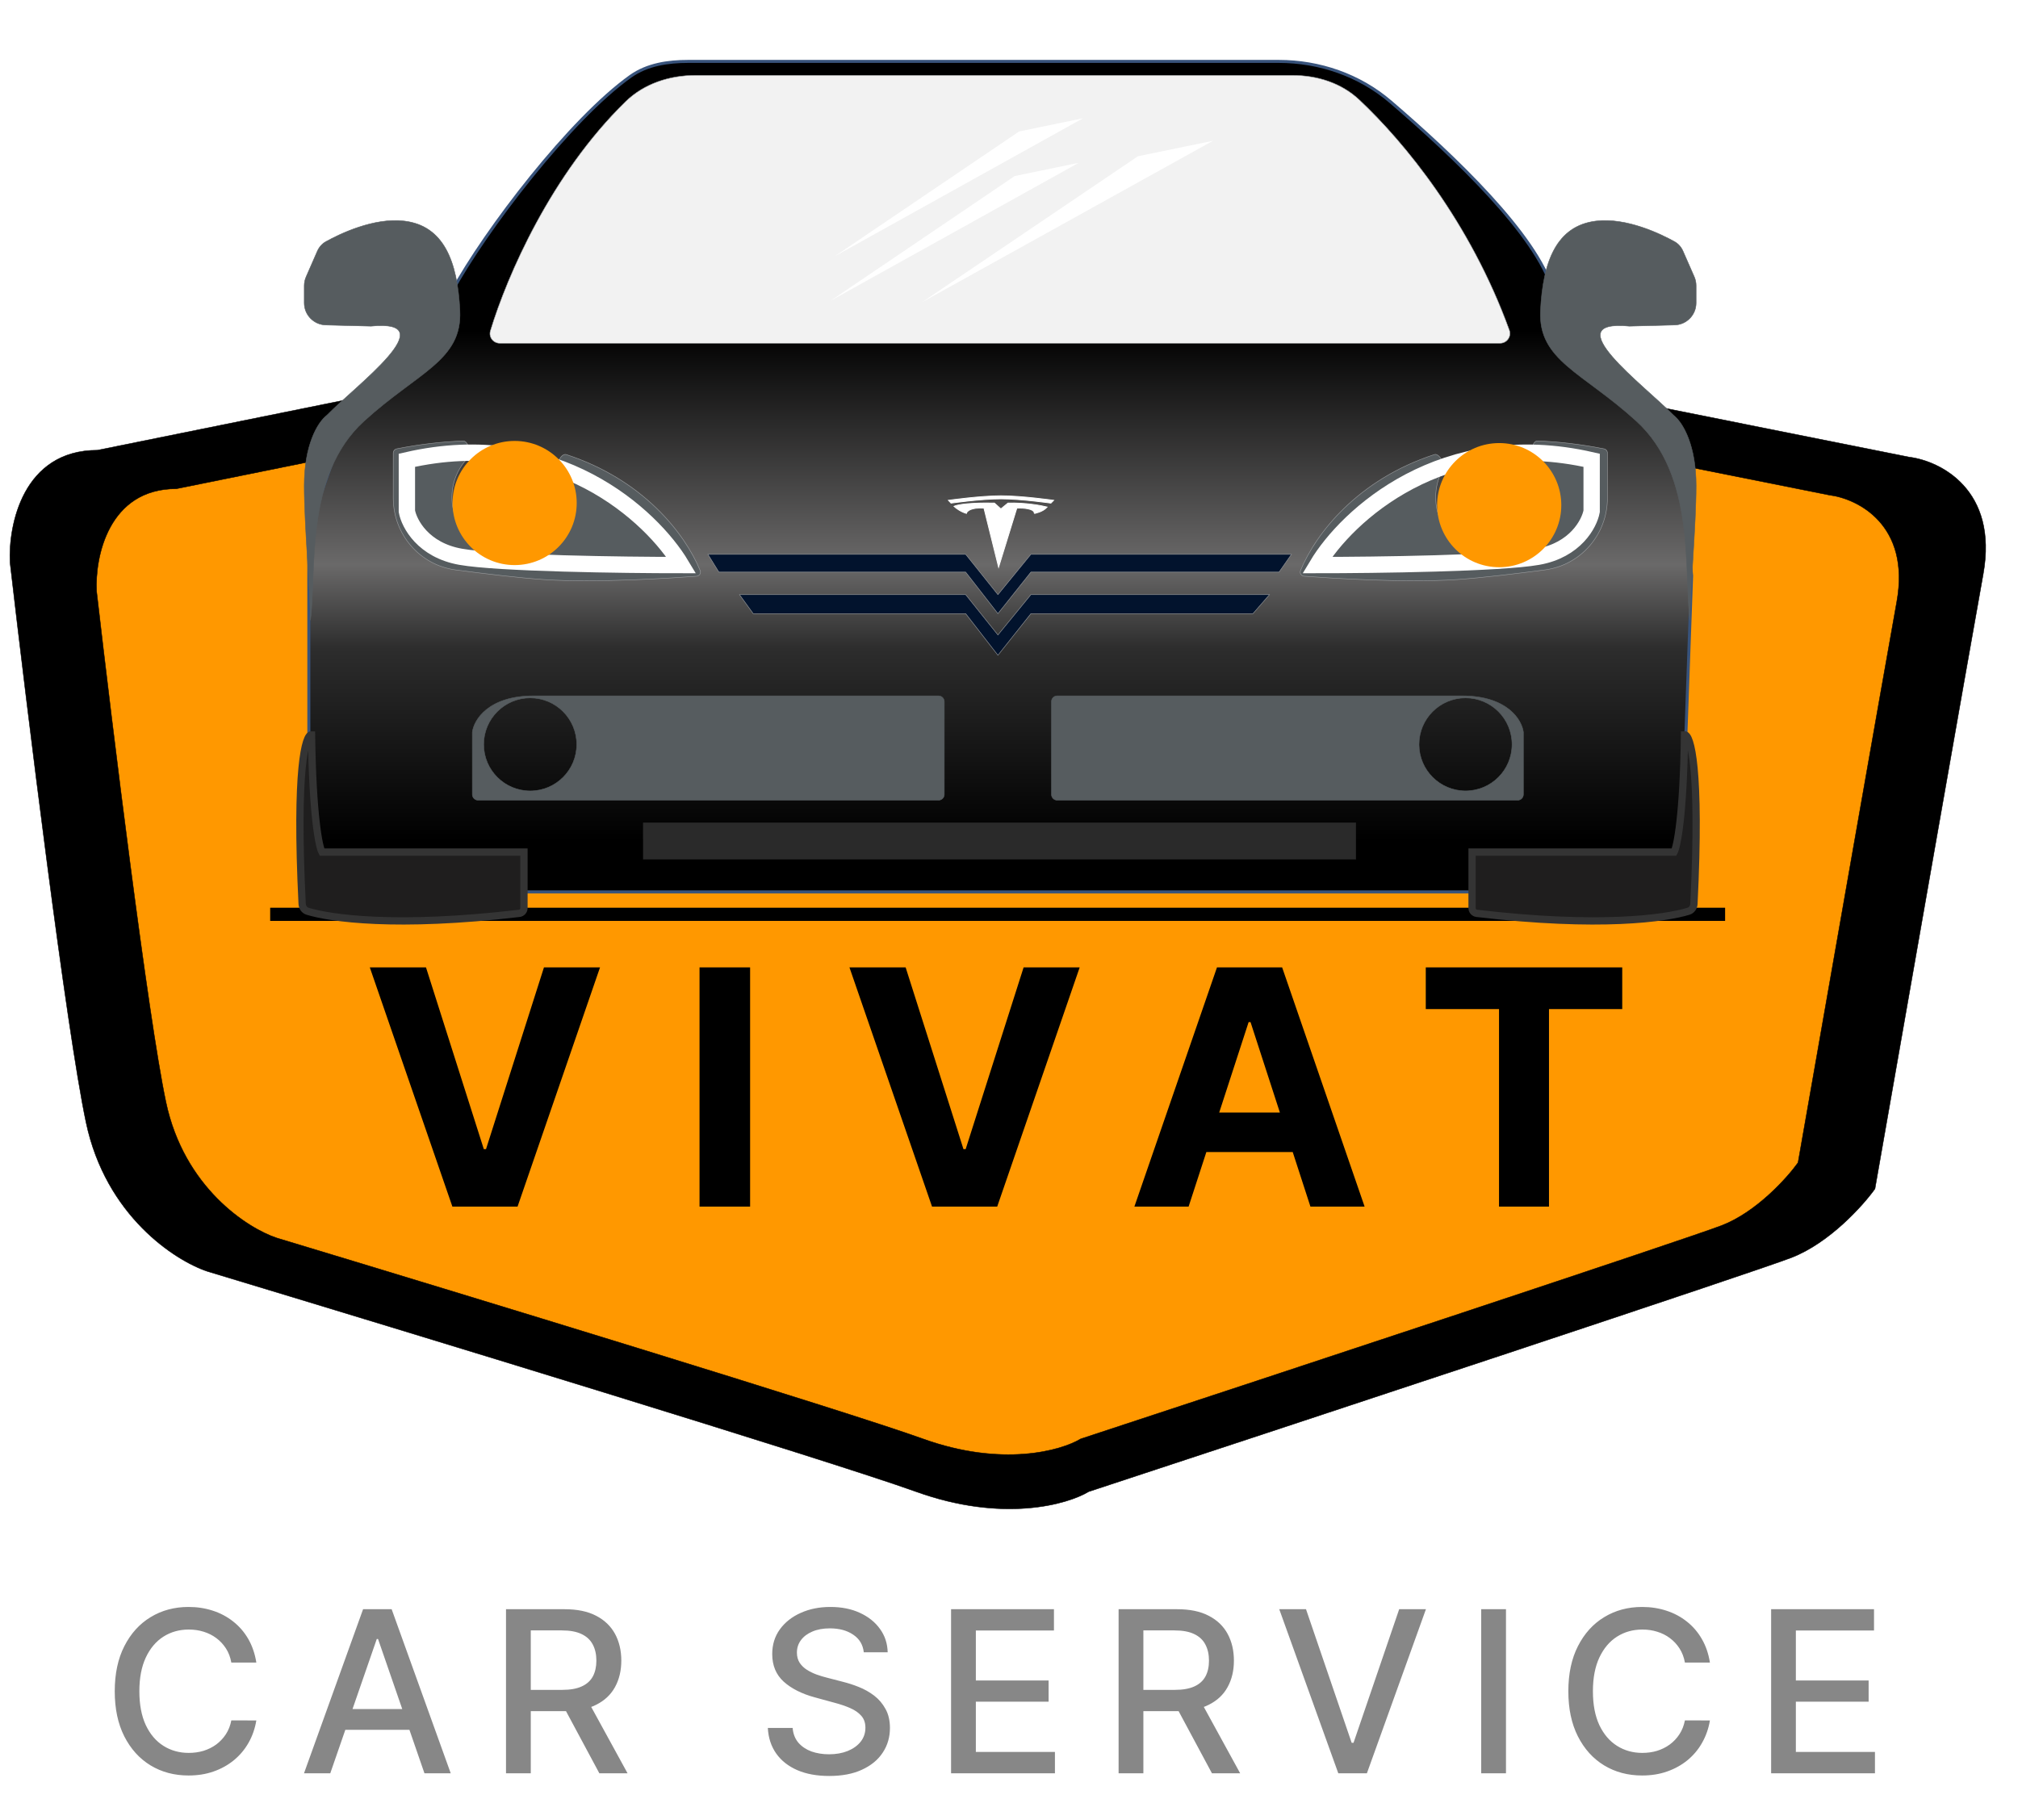 <svg width="51" height="46" viewBox="0 0 51 46" fill="none" xmlns="http://www.w3.org/2000/svg">
<path d="M24.779 6.857L2.462 11.379C0.58 11.379 0.206 13.273 0.254 14.22C0.686 17.95 1.675 26.002 2.174 28.367C2.673 30.733 4.429 31.866 5.245 32.136C10.301 33.663 20.959 36.914 23.148 37.702C25.336 38.491 26.971 38.031 27.515 37.702C33.035 35.885 44.313 32.159 45.273 31.788C46.233 31.417 47.081 30.474 47.385 30.049C48.137 25.758 49.737 16.644 50.121 14.51C50.505 12.377 49.033 11.65 48.249 11.553L24.779 6.857Z" fill="black" stroke="black" stroke-width="0.011"/>
<path d="M24.817 8.228L4.455 12.354C2.739 12.354 2.397 14.082 2.441 14.946C2.835 18.349 3.737 25.695 4.193 27.853C4.648 30.011 6.251 31.044 6.995 31.291C11.607 32.684 21.331 35.65 23.328 36.369C25.325 37.088 26.816 36.669 27.312 36.369C32.348 34.712 42.638 31.312 43.514 30.974C44.39 30.635 45.163 29.775 45.441 29.387C46.127 25.472 47.586 17.157 47.936 15.21C48.287 13.264 46.944 12.601 46.229 12.513L24.817 8.228Z" fill="#FF9800" stroke="black" stroke-width="0.011"/>
<path d="M10.766 24.452L12.227 29.045H12.283L13.747 24.452H15.164L13.08 30.498H11.433L9.346 24.452H10.766ZM18.957 24.452V30.498H17.679V24.452H18.957ZM22.888 24.452L24.349 29.045H24.405L25.869 24.452H27.286L25.202 30.498H23.555L21.468 24.452H22.888ZM30.039 30.498H28.669L30.756 24.452H32.403L34.487 30.498H33.118L31.604 25.834H31.556L30.039 30.498ZM29.953 28.121H33.189V29.119H29.953V28.121ZM36.033 25.506V24.452H40.998V25.506H39.147V30.498H37.884V25.506H36.033Z" fill="black"/>
<path d="M6.478 42.022H5.846C5.822 41.887 5.777 41.769 5.711 41.666C5.644 41.563 5.563 41.476 5.468 41.405C5.372 41.333 5.264 41.279 5.146 41.243C5.028 41.206 4.903 41.188 4.771 41.188C4.532 41.188 4.318 41.248 4.129 41.368C3.942 41.488 3.793 41.664 3.684 41.897C3.576 42.129 3.522 42.412 3.522 42.747C3.522 43.085 3.576 43.37 3.684 43.602C3.793 43.834 3.942 44.009 4.131 44.128C4.32 44.247 4.533 44.306 4.769 44.306C4.9 44.306 5.024 44.289 5.142 44.254C5.26 44.217 5.368 44.164 5.464 44.094C5.559 44.023 5.64 43.938 5.707 43.837C5.774 43.734 5.821 43.617 5.846 43.484L6.478 43.486C6.444 43.69 6.379 43.878 6.282 44.049C6.186 44.219 6.062 44.366 5.911 44.491C5.761 44.613 5.59 44.709 5.397 44.776C5.204 44.844 4.993 44.877 4.765 44.877C4.406 44.877 4.086 44.792 3.805 44.622C3.524 44.451 3.303 44.206 3.141 43.887C2.98 43.569 2.9 43.189 2.9 42.747C2.9 42.304 2.981 41.924 3.143 41.607C3.305 41.289 3.526 41.044 3.807 40.874C4.088 40.703 4.407 40.617 4.765 40.617C4.985 40.617 5.19 40.649 5.381 40.712C5.572 40.774 5.744 40.866 5.897 40.988C6.049 41.108 6.176 41.255 6.276 41.429C6.375 41.602 6.443 41.8 6.478 42.022ZM8.347 44.821H7.683L9.176 40.674H9.898L11.391 44.821H10.727L9.554 41.427H9.522L8.347 44.821ZM8.459 43.197H10.613V43.723H8.459V43.197ZM12.788 44.821V40.674H14.266C14.587 40.674 14.854 40.729 15.066 40.84C15.279 40.95 15.438 41.104 15.544 41.299C15.649 41.494 15.702 41.718 15.702 41.974C15.702 42.227 15.648 42.451 15.542 42.644C15.436 42.836 15.277 42.985 15.064 43.091C14.852 43.198 14.585 43.251 14.264 43.251H13.144V42.713H14.207C14.41 42.713 14.575 42.684 14.701 42.626C14.83 42.568 14.923 42.483 14.983 42.373C15.042 42.262 15.072 42.129 15.072 41.974C15.072 41.817 15.042 41.681 14.981 41.567C14.921 41.452 14.828 41.364 14.699 41.303C14.572 41.241 14.406 41.21 14.199 41.21H13.414V44.821H12.788ZM14.835 42.95L15.86 44.821H15.147L14.143 42.95H14.835ZM21.83 41.763C21.809 41.571 21.72 41.423 21.563 41.318C21.407 41.211 21.209 41.158 20.972 41.158C20.802 41.158 20.655 41.185 20.53 41.239C20.406 41.291 20.31 41.364 20.241 41.457C20.173 41.549 20.14 41.654 20.14 41.771C20.14 41.87 20.163 41.955 20.208 42.026C20.256 42.098 20.317 42.158 20.393 42.206C20.47 42.254 20.552 42.294 20.64 42.326C20.727 42.357 20.812 42.383 20.893 42.403L21.298 42.508C21.43 42.541 21.566 42.584 21.705 42.64C21.844 42.695 21.973 42.768 22.092 42.858C22.21 42.949 22.306 43.061 22.379 43.195C22.453 43.328 22.491 43.488 22.491 43.675C22.491 43.909 22.43 44.118 22.308 44.3C22.188 44.483 22.013 44.626 21.784 44.731C21.556 44.837 21.28 44.889 20.956 44.889C20.645 44.889 20.377 44.84 20.15 44.742C19.923 44.643 19.745 44.503 19.617 44.322C19.489 44.14 19.418 43.924 19.405 43.675H20.032C20.044 43.824 20.093 43.949 20.178 44.049C20.265 44.148 20.375 44.221 20.508 44.27C20.643 44.317 20.791 44.341 20.952 44.341C21.128 44.341 21.286 44.313 21.423 44.258C21.562 44.201 21.672 44.123 21.751 44.023C21.831 43.922 21.871 43.803 21.871 43.669C21.871 43.546 21.836 43.445 21.766 43.367C21.697 43.288 21.603 43.224 21.484 43.172C21.367 43.121 21.234 43.076 21.085 43.037L20.595 42.903C20.263 42.813 20 42.68 19.805 42.504C19.613 42.329 19.516 42.096 19.516 41.808C19.516 41.569 19.581 41.36 19.71 41.182C19.84 41.004 20.015 40.865 20.237 40.767C20.458 40.667 20.708 40.617 20.986 40.617C21.267 40.617 21.515 40.666 21.729 40.765C21.945 40.863 22.115 40.999 22.239 41.172C22.364 41.343 22.428 41.54 22.434 41.763H21.83ZM24.036 44.821V40.674H26.636V41.212H24.662V42.476H26.501V43.012H24.662V44.282H26.661V44.821H24.036ZM28.27 44.821V40.674H29.748C30.07 40.674 30.336 40.729 30.548 40.84C30.762 40.95 30.921 41.104 31.026 41.299C31.131 41.494 31.184 41.718 31.184 41.974C31.184 42.227 31.131 42.451 31.024 42.644C30.919 42.836 30.76 42.985 30.546 43.091C30.334 43.198 30.068 43.251 29.747 43.251H28.627V42.713H29.69C29.892 42.713 30.057 42.684 30.184 42.626C30.312 42.568 30.406 42.483 30.465 42.373C30.525 42.262 30.554 42.129 30.554 41.974C30.554 41.817 30.524 41.681 30.463 41.567C30.404 41.452 30.31 41.364 30.182 41.303C30.055 41.241 29.888 41.21 29.682 41.21H28.896V44.821H28.27ZM30.317 42.95L31.342 44.821H30.629L29.625 42.95H30.317ZM33.006 40.674L34.16 44.051H34.207L35.361 40.674H36.037L34.545 44.821H33.822L32.33 40.674H33.006ZM38.06 40.674V44.821H37.434V40.674H38.06ZM43.214 42.022H42.582C42.558 41.887 42.512 41.769 42.446 41.666C42.38 41.563 42.299 41.476 42.203 41.405C42.108 41.333 42 41.279 41.881 41.243C41.764 41.206 41.639 41.188 41.507 41.188C41.268 41.188 41.054 41.248 40.865 41.368C40.677 41.488 40.529 41.664 40.419 41.897C40.311 42.129 40.257 42.412 40.257 42.747C40.257 43.085 40.311 43.37 40.419 43.602C40.529 43.834 40.678 44.009 40.867 44.128C41.056 44.247 41.269 44.306 41.505 44.306C41.636 44.306 41.76 44.289 41.877 44.254C41.996 44.217 42.103 44.164 42.199 44.094C42.295 44.023 42.376 43.938 42.442 43.837C42.51 43.734 42.556 43.617 42.582 43.484L43.214 43.486C43.18 43.69 43.114 43.878 43.017 44.049C42.922 44.219 42.798 44.366 42.647 44.491C42.497 44.613 42.325 44.709 42.132 44.776C41.939 44.844 41.729 44.877 41.501 44.877C41.142 44.877 40.822 44.792 40.541 44.622C40.26 44.451 40.039 44.206 39.877 43.887C39.716 43.569 39.636 43.189 39.636 42.747C39.636 42.304 39.717 41.924 39.879 41.607C40.041 41.289 40.262 41.044 40.543 40.874C40.824 40.703 41.143 40.617 41.501 40.617C41.721 40.617 41.926 40.649 42.116 40.712C42.308 40.774 42.48 40.866 42.633 40.988C42.785 41.108 42.911 41.255 43.011 41.429C43.111 41.602 43.179 41.8 43.214 42.022ZM44.761 44.821V40.674H47.361V41.212H45.386V42.476H47.225V43.012H45.386V44.282H47.385V44.821H44.761Z" fill="#878787"/>
<line x1="6.828" y1="23.11" x2="43.598" y2="23.11" stroke="black" stroke-width="0.333"/>
<path d="M15.938 1.927C14.416 3.009 12.273 5.81 11.421 7.372C11.412 7.388 11.406 7.404 11.4 7.421L11.17 8.125C11.154 8.174 11.126 8.218 11.088 8.253L8.924 10.252C8.888 10.286 8.86 10.328 8.844 10.375L7.821 13.324C7.81 13.356 7.805 13.389 7.805 13.423V19.583L7.954 22.258C7.963 22.418 8.095 22.543 8.256 22.543H42.172C42.334 22.543 42.468 22.414 42.474 22.252L42.751 14.55L42.471 11.576C42.466 11.518 42.444 11.463 42.408 11.418L40.881 9.48C40.803 9.381 40.669 9.346 40.547 9.319C40.206 9.244 39.666 8.787 39.24 7.335C38.83 5.936 36.769 3.968 35.143 2.573C34.358 1.9 33.349 1.552 32.315 1.552L17.394 1.552C16.879 1.552 16.358 1.629 15.938 1.927Z" fill="url(#paint0_linear_157_11799)" stroke="#38537B" stroke-width="0.076"/>
<path d="M34.263 20.799H16.258V21.716H34.263V20.799Z" fill="#2A2A2A" stroke="#2A2A2A" stroke-width="0.012"/>
<path d="M42.309 21.537H37.203V22.953C37.203 23.021 37.255 23.078 37.322 23.086C40.439 23.453 42.102 23.209 42.674 23.032C42.754 23.007 42.806 22.931 42.81 22.847C42.98 19.406 42.724 18.561 42.572 18.572C42.546 20.601 42.385 21.394 42.309 21.537Z" fill="#1F1E1E" stroke="#343434" stroke-width="0.184"/>
<path d="M8.137 21.537H13.242V22.953C13.242 23.021 13.19 23.078 13.123 23.086C10.007 23.453 8.344 23.209 7.771 23.032C7.691 23.007 7.64 22.931 7.636 22.847C7.465 19.406 7.722 18.561 7.873 18.572C7.9 20.601 8.06 21.394 8.137 21.537Z" fill="#1F1E1E" stroke="#343434" stroke-width="0.184"/>
<path d="M42.29 10.492C41.56 9.742 39.282 8.061 41.18 8.244L42.322 8.215C42.624 8.207 42.865 7.96 42.865 7.657V7.221C42.865 7.144 42.85 7.068 42.819 6.997L42.535 6.35C42.491 6.248 42.418 6.162 42.321 6.108C41.982 5.92 41.112 5.493 40.336 5.587C39.347 5.707 38.992 6.595 38.932 7.854C38.872 9.113 39.989 9.4 41.355 10.644C42.865 12.02 42.549 14.439 42.709 15.678C42.709 14.979 42.865 13.282 42.865 12.275C42.865 11.267 42.539 10.682 42.29 10.492Z" fill="#565C5F" stroke="#565C5F" stroke-width="0.012"/>
<path d="M8.265 10.492C8.995 9.742 11.273 8.061 9.374 8.244L8.233 8.215C7.93 8.207 7.689 7.96 7.689 7.657V7.221C7.689 7.144 7.705 7.068 7.736 6.997L8.019 6.35C8.064 6.248 8.137 6.162 8.234 6.108C8.573 5.92 9.443 5.493 10.219 5.587C11.208 5.707 11.563 6.595 11.623 7.854C11.683 9.113 10.566 9.4 9.2 10.644C7.689 12.02 8.005 14.439 7.845 15.678C7.845 14.979 7.689 13.282 7.689 12.275C7.689 11.267 8.015 10.682 8.265 10.492Z" fill="#565C5F" stroke="#565C5F" stroke-width="0.012"/>
<path d="M32.664 1.904H17.577C16.923 1.904 16.277 2.112 15.809 2.569C13.931 4.402 12.816 6.967 12.393 8.362C12.345 8.52 12.466 8.676 12.631 8.676H37.91C38.082 8.676 38.204 8.507 38.145 8.344C37.154 5.61 35.492 3.592 34.351 2.521C33.898 2.095 33.286 1.904 32.664 1.904Z" fill="#F2F2F2" stroke="#9C9EA0" stroke-width="0.012"/>
<path d="M18.168 14.46L17.891 14.011H24.405L25.22 15.03L26.054 14.011H32.638L32.325 14.46H26.054L25.22 15.51L24.405 14.46H18.168Z" fill="#02132D"/>
<path d="M19.036 15.51L18.689 15.03H24.405L25.22 16.049L26.054 15.03H32.082L31.666 15.51H26.054L25.22 16.562L24.405 15.51H19.036Z" fill="#02132D"/>
<path d="M18.168 14.46L17.891 14.011H24.405L25.22 15.03L26.054 14.011H32.638L32.325 14.46H26.054L25.22 15.51L24.405 14.46H18.168Z" stroke="#9C9EA0" stroke-width="0.012"/>
<path d="M19.036 15.51L18.689 15.03H24.405L25.22 16.049L26.054 15.03H32.082L31.666 15.51H26.054L25.22 16.562L24.405 15.51H19.036Z" stroke="#9C9EA0" stroke-width="0.012"/>
<path fill-rule="evenodd" clip-rule="evenodd" d="M12.084 20.226C12.003 20.226 11.938 20.16 11.938 20.08V18.506C11.976 18.2 12.339 17.588 13.486 17.588H23.718C23.799 17.588 23.864 17.654 23.864 17.734V20.08C23.864 20.16 23.799 20.226 23.718 20.226H12.084ZM13.4 19.991C14.049 19.991 14.575 19.465 14.575 18.816C14.575 18.167 14.049 17.64 13.4 17.64C12.751 17.64 12.224 18.167 12.224 18.816C12.224 19.465 12.751 19.991 13.4 19.991Z" fill="#565C5F"/>
<path d="M11.938 18.506L11.931 18.505V18.506H11.938ZM11.931 18.506V20.08H11.944V18.506H11.931ZM13.486 17.582C12.336 17.582 11.97 18.195 11.931 18.505L11.944 18.506C11.981 18.204 12.341 17.594 13.486 17.594V17.582ZM23.718 17.582H13.486V17.594H23.718V17.582ZM23.871 20.08V17.734H23.858V20.08H23.871ZM12.084 20.232H23.718V20.22H12.084V20.232ZM14.569 18.816C14.569 19.462 14.046 19.985 13.4 19.985V19.997C14.052 19.997 14.581 19.468 14.581 18.816H14.569ZM13.4 17.646C14.046 17.646 14.569 18.17 14.569 18.816H14.581C14.581 18.163 14.052 17.634 13.4 17.634V17.646ZM12.23 18.816C12.23 18.17 12.754 17.646 13.4 17.646V17.634C12.747 17.634 12.218 18.163 12.218 18.816H12.23ZM13.4 19.985C12.754 19.985 12.23 19.462 12.23 18.816H12.218C12.218 19.468 12.747 19.997 13.4 19.997V19.985ZM23.858 20.08C23.858 20.157 23.796 20.22 23.718 20.22V20.232C23.802 20.232 23.871 20.164 23.871 20.08H23.858ZM23.718 17.594C23.796 17.594 23.858 17.657 23.858 17.734H23.871C23.871 17.65 23.802 17.582 23.718 17.582V17.594ZM11.931 20.08C11.931 20.164 12 20.232 12.084 20.232V20.22C12.006 20.22 11.944 20.157 11.944 20.08H11.931Z" fill="#565C5F"/>
<path fill-rule="evenodd" clip-rule="evenodd" d="M38.354 20.226C38.435 20.226 38.5 20.16 38.5 20.08V18.506C38.462 18.2 38.099 17.588 36.952 17.588H26.719C26.638 17.588 26.573 17.654 26.573 17.734V20.08C26.573 20.16 26.638 20.226 26.719 20.226H38.354ZM37.038 19.991C36.389 19.991 35.862 19.464 35.862 18.815C35.862 18.166 36.389 17.64 37.038 17.64C37.687 17.64 38.213 18.166 38.213 18.815C38.213 19.464 37.687 19.991 37.038 19.991Z" fill="#565C5F"/>
<path d="M38.5 18.506L38.506 18.505V18.506H38.5ZM38.506 18.506V20.08H38.494V18.506H38.506ZM36.952 17.582C38.101 17.582 38.467 18.195 38.506 18.505L38.494 18.506C38.456 18.204 38.096 17.594 36.952 17.594V17.582ZM26.719 17.582H36.952V17.594H26.719V17.582ZM26.567 20.08V17.734H26.579V20.08H26.567ZM38.354 20.232H26.719V20.22H38.354V20.232ZM35.868 18.815C35.868 19.461 36.392 19.984 37.038 19.984V19.997C36.385 19.997 35.856 19.468 35.856 18.815H35.868ZM37.038 17.646C36.392 17.646 35.868 18.169 35.868 18.815H35.856C35.856 18.162 36.385 17.633 37.038 17.633V17.646ZM38.207 18.815C38.207 18.169 37.684 17.646 37.038 17.646V17.633C37.69 17.633 38.219 18.162 38.219 18.815H38.207ZM37.038 19.984C37.684 19.984 38.207 19.461 38.207 18.815H38.219C38.219 19.468 37.69 19.997 37.038 19.997V19.984ZM26.579 20.08C26.579 20.157 26.642 20.22 26.719 20.22V20.232C26.635 20.232 26.567 20.164 26.567 20.08H26.579ZM26.719 17.594C26.642 17.594 26.579 17.657 26.579 17.734H26.567C26.567 17.65 26.635 17.582 26.719 17.582V17.594ZM38.506 20.08C38.506 20.164 38.438 20.232 38.354 20.232V20.22C38.431 20.22 38.494 20.157 38.494 20.08H38.506Z" fill="#565C5F"/>
<path fill-rule="evenodd" clip-rule="evenodd" d="M38.737 11.574C38.647 11.481 38.725 11.141 38.854 11.145C39.377 11.163 39.937 11.226 40.536 11.344C40.587 11.354 40.624 11.399 40.624 11.45V12.588C40.624 13.504 39.955 14.284 39.046 14.404C38.3 14.503 37.439 14.606 36.819 14.649C35.483 14.74 33.499 14.605 32.957 14.564C32.885 14.558 32.84 14.487 32.867 14.42C33.259 13.472 34.321 12.118 36.252 11.488C36.375 11.448 36.534 11.75 36.47 11.862C36.351 12.071 36.283 12.312 36.283 12.57C36.283 13.359 36.923 13.999 37.712 13.999C38.501 13.999 39.141 13.359 39.141 12.57C39.141 12.183 38.987 11.832 38.737 11.574Z" fill="#565C5F"/>
<path d="M39.046 14.404L39.047 14.41L39.046 14.404ZM36.819 14.649L36.818 14.643L36.819 14.649ZM36.47 11.862L36.475 11.865L36.47 11.862ZM38.737 11.574L38.733 11.578L38.737 11.574ZM32.957 14.564L32.958 14.558L32.957 14.564ZM40.536 11.344L40.535 11.35L40.536 11.344ZM40.537 11.338C39.938 11.22 39.377 11.156 38.854 11.139L38.854 11.151C39.376 11.169 39.936 11.232 40.535 11.35L40.537 11.338ZM40.63 12.588V11.45H40.618V12.588H40.63ZM39.047 14.41C39.959 14.29 40.63 13.507 40.63 12.588H40.618C40.618 13.501 39.951 14.278 39.045 14.398L39.047 14.41ZM36.819 14.655C37.44 14.612 38.301 14.509 39.047 14.41L39.045 14.398C38.299 14.497 37.438 14.6 36.818 14.643L36.819 14.655ZM32.957 14.57C33.499 14.611 35.483 14.746 36.819 14.655L36.818 14.643C35.483 14.734 33.5 14.599 32.958 14.558L32.957 14.57ZM36.251 11.482C34.317 12.113 33.254 13.468 32.862 14.418L32.873 14.422C33.264 13.475 34.325 12.123 36.254 11.493L36.251 11.482ZM36.289 12.57C36.289 12.313 36.356 12.073 36.475 11.865L36.464 11.859C36.345 12.069 36.277 12.311 36.277 12.57H36.289ZM37.712 13.993C36.926 13.993 36.289 13.356 36.289 12.57H36.277C36.277 13.362 36.919 14.005 37.712 14.005V13.993ZM39.135 12.57C39.135 13.356 38.498 13.993 37.712 13.993V14.005C38.505 14.005 39.147 13.362 39.147 12.57H39.135ZM38.733 11.578C38.982 11.835 39.135 12.184 39.135 12.57H39.147C39.147 12.181 38.993 11.828 38.742 11.57L38.733 11.578ZM36.254 11.493C36.282 11.484 36.313 11.494 36.343 11.518C36.374 11.542 36.403 11.579 36.426 11.621C36.449 11.663 36.467 11.709 36.474 11.752C36.482 11.795 36.479 11.833 36.464 11.859L36.475 11.865C36.492 11.835 36.494 11.794 36.486 11.75C36.478 11.705 36.46 11.658 36.437 11.615C36.413 11.572 36.383 11.534 36.351 11.509C36.319 11.484 36.284 11.471 36.251 11.482L36.254 11.493ZM38.854 11.139C38.819 11.138 38.788 11.16 38.764 11.194C38.739 11.227 38.72 11.273 38.708 11.322C38.695 11.37 38.69 11.422 38.693 11.468C38.697 11.513 38.709 11.554 38.733 11.578L38.742 11.57C38.721 11.548 38.709 11.511 38.706 11.467C38.702 11.423 38.707 11.372 38.719 11.325C38.731 11.277 38.75 11.233 38.773 11.201C38.797 11.169 38.824 11.15 38.854 11.151L38.854 11.139ZM32.958 14.558C32.89 14.553 32.847 14.485 32.873 14.422L32.862 14.418C32.833 14.488 32.881 14.564 32.957 14.57L32.958 14.558ZM40.535 11.35C40.583 11.359 40.618 11.401 40.618 11.45H40.63C40.63 11.396 40.591 11.348 40.537 11.338L40.535 11.35Z" fill="#9C9EA0"/>
<path fill-rule="evenodd" clip-rule="evenodd" d="M11.825 11.575C11.915 11.482 11.838 11.142 11.709 11.146C11.186 11.163 10.626 11.226 10.026 11.344C9.975 11.354 9.938 11.399 9.938 11.451V12.588C9.938 13.505 10.608 14.285 11.516 14.405C12.262 14.504 13.124 14.607 13.744 14.649C15.08 14.741 17.063 14.605 17.605 14.565C17.677 14.559 17.723 14.487 17.695 14.421C17.304 13.472 16.242 12.118 14.31 11.488C14.187 11.448 14.029 11.751 14.093 11.863C14.212 12.072 14.28 12.313 14.28 12.57C14.28 13.36 13.64 14 12.851 14C12.061 14 11.421 13.36 11.421 12.57C11.421 12.183 11.575 11.832 11.825 11.575Z" fill="#565C5F"/>
<path d="M11.516 14.405L11.515 14.411L11.516 14.405ZM13.744 14.649L13.744 14.643L13.744 14.649ZM14.093 11.863L14.088 11.866L14.093 11.863ZM11.709 11.146L11.709 11.152L11.709 11.146ZM11.825 11.575L11.829 11.579L11.825 11.575ZM17.605 14.565L17.605 14.559L17.605 14.565ZM17.695 14.421L17.701 14.418L17.695 14.421ZM10.025 11.338C10.625 11.22 11.185 11.157 11.708 11.14L11.709 11.152C11.186 11.169 10.626 11.232 10.027 11.35L10.025 11.338ZM9.932 12.588V11.451H9.945V12.588H9.932ZM11.515 14.411C10.604 14.29 9.932 13.508 9.932 12.588H9.945C9.945 13.502 10.611 14.279 11.517 14.399L11.515 14.411ZM13.743 14.655C13.123 14.613 12.262 14.51 11.515 14.411L11.517 14.399C12.263 14.498 13.124 14.601 13.744 14.643L13.743 14.655ZM17.606 14.571C17.064 14.611 15.08 14.747 13.743 14.655L13.744 14.643C15.079 14.735 17.063 14.599 17.605 14.559L17.606 14.571ZM14.312 11.483C16.245 12.113 17.309 13.468 17.701 14.418L17.689 14.423C17.299 13.476 16.238 12.124 14.308 11.494L14.312 11.483ZM14.274 12.57C14.274 12.314 14.206 12.074 14.088 11.866L14.098 11.86C14.218 12.069 14.286 12.312 14.286 12.57H14.274ZM12.851 13.993C13.637 13.993 14.274 13.356 14.274 12.57H14.286C14.286 13.363 13.643 14.006 12.851 14.006V13.993ZM11.427 12.57C11.427 13.356 12.065 13.993 12.851 13.993V14.006C12.058 14.006 11.415 13.363 11.415 12.57H11.427ZM11.829 11.579C11.581 11.835 11.427 12.185 11.427 12.57H11.415C11.415 12.182 11.57 11.829 11.821 11.57L11.829 11.579ZM14.308 11.494C14.28 11.485 14.249 11.495 14.219 11.519C14.189 11.543 14.16 11.58 14.137 11.621C14.113 11.663 14.096 11.71 14.088 11.752C14.081 11.795 14.083 11.834 14.098 11.86L14.088 11.866C14.07 11.836 14.069 11.794 14.076 11.75C14.084 11.706 14.102 11.658 14.126 11.616C14.15 11.573 14.18 11.534 14.211 11.509C14.243 11.484 14.278 11.472 14.312 11.483L14.308 11.494ZM11.708 11.14C11.744 11.139 11.774 11.161 11.799 11.194C11.823 11.228 11.843 11.274 11.855 11.322C11.867 11.371 11.873 11.423 11.869 11.469C11.866 11.514 11.853 11.554 11.829 11.579L11.821 11.57C11.842 11.549 11.854 11.512 11.857 11.468C11.86 11.423 11.855 11.373 11.843 11.325C11.831 11.278 11.812 11.234 11.789 11.202C11.766 11.17 11.738 11.151 11.709 11.152L11.708 11.14ZM17.605 14.559C17.673 14.553 17.715 14.486 17.689 14.423L17.701 14.418C17.73 14.489 17.682 14.565 17.606 14.571L17.605 14.559ZM10.027 11.35C9.979 11.36 9.945 11.402 9.945 11.451H9.932C9.932 11.396 9.971 11.349 10.025 11.338L10.027 11.35Z" fill="#9C9EA0"/>
<path d="M25.237 14.337L24.867 12.843C24.535 12.82 24.433 12.923 24.423 12.977C24.276 12.934 24.154 12.84 24.11 12.798C24.299 12.715 24.869 12.709 25.131 12.716L25.295 12.863L25.474 12.716C25.907 12.703 26.314 12.777 26.464 12.816C26.346 12.95 26.14 12.974 26.14 12.981C26.151 12.852 25.849 12.835 25.698 12.843L25.237 14.337Z" fill="white"/>
<path d="M26.628 12.646L26.559 12.716C26.559 12.716 25.794 12.608 25.299 12.608C24.804 12.608 24.035 12.716 24.035 12.716L23.969 12.646C23.969 12.646 24.776 12.532 25.299 12.532C25.821 12.532 26.628 12.646 26.628 12.646Z" fill="white"/>
<path d="M25.237 14.337L24.867 12.843C24.535 12.82 24.433 12.923 24.423 12.977C24.276 12.934 24.154 12.84 24.11 12.798C24.299 12.715 24.869 12.709 25.131 12.716L25.295 12.863L25.474 12.716C25.907 12.703 26.314 12.777 26.464 12.816C26.346 12.95 26.14 12.974 26.14 12.981C26.151 12.852 25.849 12.835 25.698 12.843L25.237 14.337Z" stroke="white" stroke-width="0.021"/>
<path d="M26.628 12.646L26.559 12.716C26.559 12.716 25.794 12.608 25.299 12.608C24.804 12.608 24.035 12.716 24.035 12.716L23.969 12.646C23.969 12.646 24.776 12.532 25.299 12.532C25.821 12.532 26.628 12.646 26.628 12.646Z" stroke="white" stroke-width="0.021"/>
<g filter="url(#filter0_f_157_11799)">
<path d="M40.225 11.634C36.461 10.769 34.033 13.039 33.289 14.283C34.753 14.283 37.918 14.241 38.866 14.073C39.814 13.906 40.167 13.237 40.225 12.923V11.634Z" stroke="white" stroke-width="0.413"/>
</g>
<g filter="url(#filter1_f_157_11799)">
<path d="M10.283 11.634C14.047 10.769 16.475 13.039 17.219 14.283C15.755 14.283 12.59 14.241 11.642 14.073C10.694 13.906 10.341 13.237 10.283 12.923V11.634Z" stroke="white" stroke-width="0.413"/>
</g>
<ellipse cx="13.006" cy="12.714" rx="1.569" ry="1.569" fill="#FF9800"/>
<ellipse cx="37.889" cy="12.768" rx="1.569" ry="1.569" fill="#FF9800"/>
<path d="M21.1 6.475L25.755 3.323L27.373 2.988L21.1 6.475Z" fill="white"/>
<path d="M20.991 7.602L25.645 4.449L27.263 4.115L20.991 7.602Z" fill="white"/>
<path d="M23.311 7.634L28.759 3.949L30.654 3.559L23.311 7.634Z" fill="white"/>
<defs>
<filter id="filter0_f_157_11799" x="32.761" y="11.074" width="7.829" height="3.575" filterUnits="userSpaceOnUse" color-interpolation-filters="sRGB">
<feFlood flood-opacity="0" result="BackgroundImageFix"/>
<feBlend mode="normal" in="SourceGraphic" in2="BackgroundImageFix" result="shape"/>
<feGaussianBlur stdDeviation="0.08" result="effect1_foregroundBlur_157_11799"/>
</filter>
<filter id="filter1_f_157_11799" x="9.917" y="11.074" width="7.829" height="3.575" filterUnits="userSpaceOnUse" color-interpolation-filters="sRGB">
<feFlood flood-opacity="0" result="BackgroundImageFix"/>
<feBlend mode="normal" in="SourceGraphic" in2="BackgroundImageFix" result="shape"/>
<feGaussianBlur stdDeviation="0.08" result="effect1_foregroundBlur_157_11799"/>
</filter>
<linearGradient id="paint0_linear_157_11799" x1="25.278" y1="1.552" x2="25.278" y2="22.543" gradientUnits="userSpaceOnUse">
<stop offset="0.324"/>
<stop offset="0.606" stop-color="#6A6969"/>
<stop offset="0.707" stop-color="#2D2D2D"/>
<stop offset="0.938"/>
</linearGradient>
</defs>
</svg>
